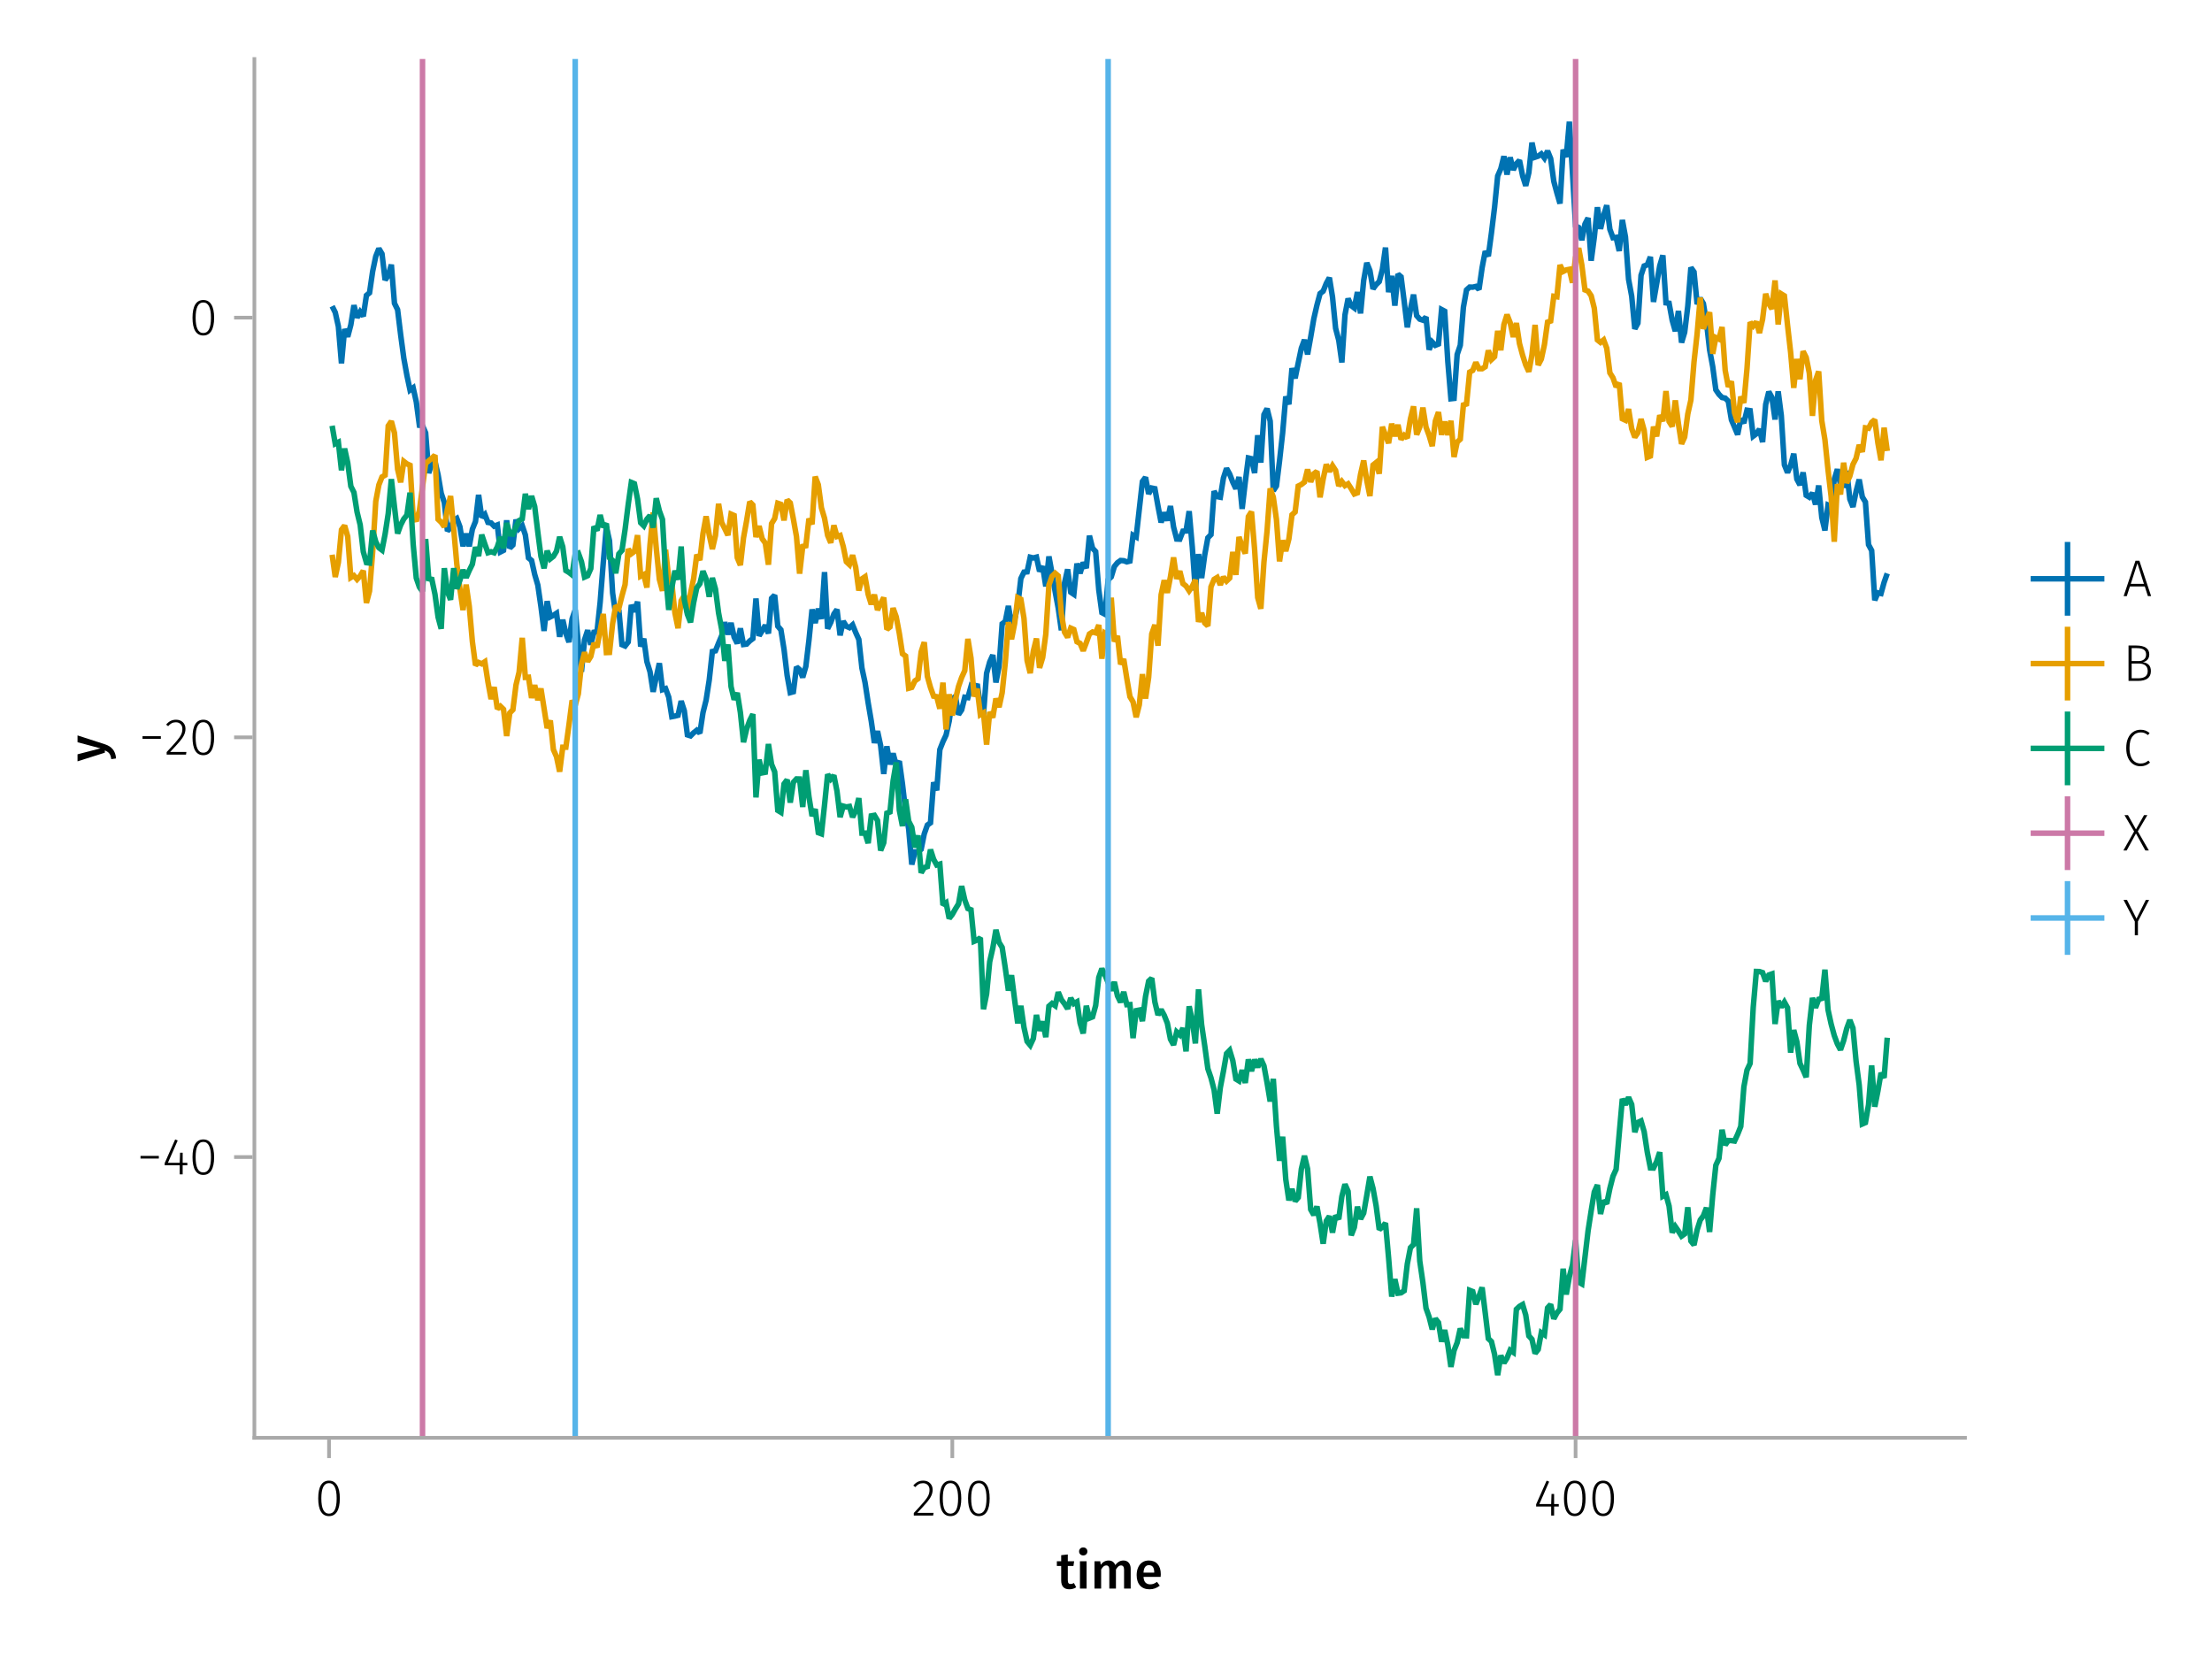 <?xml version="1.0" encoding="UTF-8"?>
<svg xmlns="http://www.w3.org/2000/svg" xmlns:xlink="http://www.w3.org/1999/xlink" width="600" height="450" viewBox="0 0 600 450">
<defs>
<g>
<g id="glyph-0-0-1640615e">
<path d="M 5.312 -0.344 C 5.051 -0.156 4.758 -0.02 4.438 0.062 C 4.125 0.156 3.797 0.203 3.453 0.203 C 2.723 0.203 2.172 0 1.797 -0.406 C 1.422 -0.812 1.234 -1.414 1.234 -2.219 L 1.234 -6.125 L 0.062 -6.125 L 0.062 -7.406 L 1.234 -7.406 L 1.234 -9.047 L 3.031 -9.25 L 3.031 -7.406 L 4.75 -7.406 L 4.562 -6.125 L 3.031 -6.125 L 3.031 -2.25 C 3.031 -1.883 3.094 -1.625 3.219 -1.469 C 3.344 -1.312 3.539 -1.234 3.812 -1.234 C 4.082 -1.234 4.375 -1.32 4.688 -1.5 Z M 5.312 -0.344 "/>
</g>
<g id="glyph-0-1-1640615e">
<path d="M 2.875 -7.406 L 2.875 0 L 1.078 0 L 1.078 -7.406 Z M 1.969 -11.156 C 2.301 -11.156 2.57 -11.051 2.781 -10.844 C 2.988 -10.633 3.094 -10.375 3.094 -10.062 C 3.094 -9.758 2.988 -9.504 2.781 -9.297 C 2.57 -9.086 2.301 -8.984 1.969 -8.984 C 1.633 -8.984 1.363 -9.086 1.156 -9.297 C 0.945 -9.504 0.844 -9.758 0.844 -10.062 C 0.844 -10.375 0.945 -10.633 1.156 -10.844 C 1.363 -11.051 1.633 -11.156 1.969 -11.156 Z M 1.969 -11.156 "/>
</g>
<g id="glyph-0-2-1640615e">
<path d="M 8.938 -7.609 C 9.531 -7.609 10.004 -7.406 10.359 -7 C 10.711 -6.594 10.891 -6.047 10.891 -5.359 L 10.891 0 L 9.094 0 L 9.094 -5.078 C 9.094 -5.867 8.82 -6.266 8.281 -6.266 C 8 -6.266 7.75 -6.172 7.531 -5.984 C 7.32 -5.805 7.109 -5.531 6.891 -5.156 L 6.891 0 L 5.094 0 L 5.094 -5.078 C 5.094 -5.867 4.82 -6.266 4.281 -6.266 C 3.988 -6.266 3.734 -6.172 3.516 -5.984 C 3.305 -5.805 3.094 -5.531 2.875 -5.156 L 2.875 0 L 1.078 0 L 1.078 -7.406 L 2.625 -7.406 L 2.766 -6.438 C 3.328 -7.219 4.039 -7.609 4.906 -7.609 C 5.344 -7.609 5.719 -7.5 6.031 -7.281 C 6.344 -7.062 6.566 -6.758 6.703 -6.375 C 7.004 -6.77 7.332 -7.07 7.688 -7.281 C 8.051 -7.5 8.469 -7.609 8.938 -7.609 Z M 8.938 -7.609 "/>
</g>
<g id="glyph-0-3-1640615e">
<path d="M 7.156 -3.875 C 7.156 -3.781 7.141 -3.539 7.109 -3.156 L 2.469 -3.156 C 2.52 -2.438 2.703 -1.922 3.016 -1.609 C 3.336 -1.297 3.758 -1.141 4.281 -1.141 C 4.613 -1.141 4.922 -1.191 5.203 -1.297 C 5.492 -1.41 5.801 -1.582 6.125 -1.812 L 6.875 -0.781 C 6.051 -0.125 5.133 0.203 4.125 0.203 C 3 0.203 2.129 -0.141 1.516 -0.828 C 0.91 -1.516 0.609 -2.457 0.609 -3.656 C 0.609 -4.406 0.738 -5.082 1 -5.688 C 1.258 -6.289 1.633 -6.758 2.125 -7.094 C 2.625 -7.438 3.211 -7.609 3.891 -7.609 C 4.93 -7.609 5.734 -7.281 6.297 -6.625 C 6.867 -5.969 7.156 -5.051 7.156 -3.875 Z M 5.375 -4.391 C 5.375 -5.691 4.895 -6.344 3.938 -6.344 C 3.5 -6.344 3.156 -6.18 2.906 -5.859 C 2.656 -5.535 2.508 -5.02 2.469 -4.312 L 5.375 -4.312 Z M 5.375 -4.391 "/>
</g>
<g id="glyph-1-0-1640615e">
<path d="M 3.844 -9.469 C 4.812 -9.469 5.539 -9.055 6.031 -8.234 C 6.531 -7.422 6.781 -6.223 6.781 -4.641 C 6.781 -3.078 6.531 -1.883 6.031 -1.062 C 5.531 -0.25 4.801 0.156 3.844 0.156 C 2.883 0.156 2.156 -0.25 1.656 -1.062 C 1.164 -1.883 0.922 -3.082 0.922 -4.656 C 0.922 -6.238 1.164 -7.438 1.656 -8.25 C 2.156 -9.062 2.883 -9.469 3.844 -9.469 Z M 3.844 -8.797 C 2.457 -8.797 1.766 -7.414 1.766 -4.656 C 1.766 -1.895 2.457 -0.516 3.844 -0.516 C 4.531 -0.516 5.047 -0.848 5.391 -1.516 C 5.742 -2.191 5.922 -3.234 5.922 -4.641 C 5.922 -6.055 5.742 -7.102 5.391 -7.781 C 5.047 -8.457 4.531 -8.797 3.844 -8.797 Z M 3.844 -8.797 "/>
</g>
<g id="glyph-1-1-1640615e">
<path d="M 3.156 -9.469 C 3.938 -9.469 4.555 -9.238 5.016 -8.781 C 5.484 -8.32 5.719 -7.734 5.719 -7.016 C 5.719 -6.41 5.586 -5.844 5.328 -5.312 C 5.078 -4.781 4.68 -4.195 4.141 -3.562 C 3.609 -2.926 2.742 -1.977 1.547 -0.719 L 5.969 -0.719 L 5.859 0 L 0.609 0 L 0.609 -0.688 C 1.879 -2.051 2.789 -3.062 3.344 -3.719 C 3.906 -4.375 4.301 -4.941 4.531 -5.422 C 4.758 -5.898 4.875 -6.414 4.875 -6.969 C 4.875 -7.52 4.711 -7.957 4.391 -8.281 C 4.066 -8.613 3.641 -8.781 3.109 -8.781 C 2.68 -8.781 2.301 -8.691 1.969 -8.516 C 1.633 -8.336 1.316 -8.07 1.016 -7.719 L 0.469 -8.141 C 0.832 -8.586 1.234 -8.922 1.672 -9.141 C 2.109 -9.359 2.602 -9.469 3.156 -9.469 Z M 3.156 -9.469 "/>
</g>
<g id="glyph-2-0-1640615e">
<path d="M 3.844 -9.469 C 4.812 -9.469 5.539 -9.055 6.031 -8.234 C 6.531 -7.422 6.781 -6.223 6.781 -4.641 C 6.781 -3.078 6.531 -1.883 6.031 -1.062 C 5.531 -0.25 4.801 0.156 3.844 0.156 C 2.883 0.156 2.156 -0.25 1.656 -1.062 C 1.164 -1.883 0.922 -3.082 0.922 -4.656 C 0.922 -6.238 1.164 -7.438 1.656 -8.25 C 2.156 -9.062 2.883 -9.469 3.844 -9.469 Z M 3.844 -8.797 C 2.457 -8.797 1.766 -7.414 1.766 -4.656 C 1.766 -1.895 2.457 -0.516 3.844 -0.516 C 4.531 -0.516 5.047 -0.848 5.391 -1.516 C 5.742 -2.191 5.922 -3.234 5.922 -4.641 C 5.922 -6.055 5.742 -7.102 5.391 -7.781 C 5.047 -8.457 4.531 -8.797 3.844 -8.797 Z M 3.844 -8.797 "/>
</g>
<g id="glyph-3-0-1640615e">
<path d="M 6.766 -3.125 L 6.766 -2.453 L 5.5 -2.453 L 5.5 0 L 4.703 0 L 4.703 -2.453 L 0.625 -2.453 L 0.625 -3.047 L 3.469 -9.469 L 4.156 -9.188 L 1.5 -3.125 L 4.703 -3.125 L 4.797 -5.859 L 5.5 -5.859 L 5.5 -3.125 Z M 6.766 -3.125 "/>
</g>
<g id="glyph-3-1-1640615e">
<path d="M 3.844 -9.469 C 4.812 -9.469 5.539 -9.055 6.031 -8.234 C 6.531 -7.422 6.781 -6.223 6.781 -4.641 C 6.781 -3.078 6.531 -1.883 6.031 -1.062 C 5.531 -0.25 4.801 0.156 3.844 0.156 C 2.883 0.156 2.156 -0.25 1.656 -1.062 C 1.164 -1.883 0.922 -3.082 0.922 -4.656 C 0.922 -6.238 1.164 -7.438 1.656 -8.25 C 2.156 -9.062 2.883 -9.469 3.844 -9.469 Z M 3.844 -8.797 C 2.457 -8.797 1.766 -7.414 1.766 -4.656 C 1.766 -1.895 2.457 -0.516 3.844 -0.516 C 4.531 -0.516 5.047 -0.848 5.391 -1.516 C 5.742 -2.191 5.922 -3.234 5.922 -4.641 C 5.922 -6.055 5.742 -7.102 5.391 -7.781 C 5.047 -8.457 4.531 -8.797 3.844 -8.797 Z M 3.844 -8.797 "/>
</g>
<g id="glyph-4-0-1640615e">
<path d="M 0.031 -4.656 C 0.945 -4.363 1.656 -3.91 2.156 -3.297 C 2.664 -2.691 2.961 -1.863 3.047 -0.812 L 1.75 -0.625 C 1.676 -1.113 1.57 -1.504 1.438 -1.797 C 1.301 -2.086 1.117 -2.32 0.891 -2.5 C 0.672 -2.676 0.375 -2.844 0 -3 L 0 -2.375 L -7.406 -0.031 L -7.406 -1.938 L -1.188 -3.547 L -7.406 -5.219 L -7.406 -7.062 Z M 0.031 -4.656 "/>
</g>
<g id="glyph-5-0-1640615e">
<path d="M 0.969 -4.281 L 0.969 -5 L 5.938 -5 L 5.938 -4.281 Z M 0.969 -4.281 "/>
</g>
<g id="glyph-6-0-1640615e">
<path d="M 6.766 -3.125 L 6.766 -2.453 L 5.5 -2.453 L 5.5 0 L 4.703 0 L 4.703 -2.453 L 0.625 -2.453 L 0.625 -3.047 L 3.469 -9.469 L 4.156 -9.188 L 1.5 -3.125 L 4.703 -3.125 L 4.797 -5.859 L 5.5 -5.859 L 5.5 -3.125 Z M 6.766 -3.125 "/>
</g>
<g id="glyph-7-0-1640615e">
<path d="M 3.156 -9.469 C 3.938 -9.469 4.555 -9.238 5.016 -8.781 C 5.484 -8.32 5.719 -7.734 5.719 -7.016 C 5.719 -6.41 5.586 -5.844 5.328 -5.312 C 5.078 -4.781 4.68 -4.195 4.141 -3.562 C 3.609 -2.926 2.742 -1.977 1.547 -0.719 L 5.969 -0.719 L 5.859 0 L 0.609 0 L 0.609 -0.688 C 1.879 -2.051 2.789 -3.062 3.344 -3.719 C 3.906 -4.375 4.301 -4.941 4.531 -5.422 C 4.758 -5.898 4.875 -6.414 4.875 -6.969 C 4.875 -7.52 4.711 -7.957 4.391 -8.281 C 4.066 -8.613 3.641 -8.781 3.109 -8.781 C 2.68 -8.781 2.301 -8.691 1.969 -8.516 C 1.633 -8.336 1.316 -8.07 1.016 -7.719 L 0.469 -8.141 C 0.832 -8.586 1.234 -8.922 1.672 -9.141 C 2.109 -9.359 2.602 -9.469 3.156 -9.469 Z M 3.156 -9.469 "/>
</g>
<g id="glyph-8-0-1640615e">
<path d="M 6.797 0 L 5.953 -2.625 L 1.922 -2.625 L 1.078 0 L 0.219 0 L 3.438 -9.594 L 4.484 -9.594 L 7.672 0 Z M 2.156 -3.328 L 5.719 -3.328 L 3.953 -8.906 Z M 2.156 -3.328 "/>
</g>
<g id="glyph-9-0-1640615e">
<path d="M 5.406 -5.078 C 6.062 -5.004 6.594 -4.773 7 -4.391 C 7.406 -4.004 7.609 -3.426 7.609 -2.656 C 7.609 -1.758 7.305 -1.094 6.703 -0.656 C 6.098 -0.219 5.254 0 4.172 0 L 1.547 0 L 1.547 -9.594 L 3.703 -9.594 C 4.805 -9.594 5.66 -9.391 6.266 -8.984 C 6.867 -8.586 7.172 -7.992 7.172 -7.203 C 7.172 -6.609 7.008 -6.129 6.688 -5.766 C 6.363 -5.398 5.938 -5.172 5.406 -5.078 Z M 2.391 -8.891 L 2.391 -5.375 L 4.328 -5.375 C 4.922 -5.375 5.398 -5.531 5.766 -5.844 C 6.129 -6.156 6.312 -6.586 6.312 -7.141 C 6.312 -7.766 6.098 -8.211 5.672 -8.484 C 5.254 -8.754 4.625 -8.891 3.781 -8.891 Z M 4.172 -0.703 C 5.891 -0.703 6.75 -1.352 6.75 -2.656 C 6.75 -3.352 6.535 -3.867 6.109 -4.203 C 5.68 -4.535 5.117 -4.703 4.422 -4.703 L 2.391 -4.703 L 2.391 -0.703 Z M 4.172 -0.703 "/>
</g>
<g id="glyph-10-0-1640615e">
<path d="M 4.797 -9.75 C 5.328 -9.75 5.773 -9.676 6.141 -9.531 C 6.516 -9.383 6.891 -9.16 7.266 -8.859 L 6.812 -8.297 C 6.488 -8.555 6.176 -8.742 5.875 -8.859 C 5.582 -8.973 5.242 -9.031 4.859 -9.031 C 3.953 -9.031 3.219 -8.68 2.656 -7.984 C 2.094 -7.297 1.812 -6.234 1.812 -4.797 C 1.812 -3.867 1.941 -3.086 2.203 -2.453 C 2.461 -1.816 2.816 -1.348 3.266 -1.047 C 3.723 -0.742 4.238 -0.594 4.812 -0.594 C 5.27 -0.594 5.656 -0.66 5.969 -0.797 C 6.289 -0.93 6.613 -1.129 6.938 -1.391 L 7.375 -0.844 C 6.676 -0.176 5.812 0.156 4.781 0.156 C 4.039 0.156 3.379 -0.035 2.797 -0.422 C 2.211 -0.805 1.754 -1.367 1.422 -2.109 C 1.086 -2.848 0.922 -3.742 0.922 -4.797 C 0.922 -5.859 1.094 -6.758 1.438 -7.5 C 1.781 -8.238 2.242 -8.797 2.828 -9.172 C 3.41 -9.555 4.066 -9.75 4.797 -9.75 Z M 4.797 -9.75 "/>
</g>
<g id="glyph-11-0-1640615e">
<path d="M 4.062 -5.188 L 7.062 0 L 6.109 0 L 3.562 -4.609 L 1.047 0 L 0.141 0 L 3.062 -5.156 L 0.438 -9.594 L 1.391 -9.594 L 3.562 -5.719 L 5.75 -9.594 L 6.656 -9.594 Z M 4.062 -5.188 "/>
</g>
<g id="glyph-11-1-1640615e">
<path d="M 7.125 -9.594 L 4.094 -3.75 L 4.094 0 L 3.25 0 L 3.25 -3.734 L 0.188 -9.594 L 1.125 -9.594 L 3.703 -4.5 L 6.234 -9.594 Z M 7.125 -9.594 "/>
</g>
</g>
<clipPath id="clip-0-1640615e">
<path clip-rule="nonzero" d="M 113 16 L 116 16 L 116 390 L 113 390 Z M 113 16 "/>
</clipPath>
<clipPath id="clip-1-1640615e">
<path clip-rule="nonzero" d="M 426 16 L 429 16 L 429 390 L 426 390 Z M 426 16 "/>
</clipPath>
<clipPath id="clip-2-1640615e">
<path clip-rule="nonzero" d="M 155 16 L 157 16 L 157 390 L 155 390 Z M 155 16 "/>
</clipPath>
<clipPath id="clip-3-1640615e">
<path clip-rule="nonzero" d="M 299 16 L 302 16 L 302 390 L 299 390 Z M 299 16 "/>
</clipPath>
</defs>
<rect x="-60" y="-45" width="720" height="540" fill="rgb(100%, 100%, 100%)" fill-opacity="1"/>
<path fill-rule="nonzero" fill="rgb(100%, 100%, 100%)" fill-opacity="1" d="M 69 390 L 533 390 L 533 16 L 69 16 Z M 69 390 "/>
<g fill="rgb(0%, 0%, 0%)" fill-opacity="1">
<use xlink:href="#glyph-0-0-1640615e" x="286.608" y="430.89"/>
</g>
<g fill="rgb(0%, 0%, 0%)" fill-opacity="1">
<use xlink:href="#glyph-0-1-1640615e" x="291.858" y="430.89"/>
</g>
<g fill="rgb(0%, 0%, 0%)" fill-opacity="1">
<use xlink:href="#glyph-0-2-1640615e" x="295.806" y="430.89"/>
</g>
<g fill="rgb(0%, 0%, 0%)" fill-opacity="1">
<use xlink:href="#glyph-0-3-1640615e" x="307.706" y="430.89"/>
</g>
<g fill="rgb(0%, 0%, 0%)" fill-opacity="1">
<use xlink:href="#glyph-1-0-1640615e" x="85.396" y="411.09"/>
</g>
<g fill="rgb(0%, 0%, 0%)" fill-opacity="1">
<use xlink:href="#glyph-1-1-1640615e" x="247.258" y="411.09"/>
</g>
<g fill="rgb(0%, 0%, 0%)" fill-opacity="1">
<use xlink:href="#glyph-2-0-1640615e" x="253.964" y="411.09"/>
</g>
<g fill="rgb(0%, 0%, 0%)" fill-opacity="1">
<use xlink:href="#glyph-1-0-1640615e" x="261.664" y="411.09"/>
</g>
<g fill="rgb(0%, 0%, 0%)" fill-opacity="1">
<use xlink:href="#glyph-3-0-1640615e" x="416.05" y="411.09"/>
</g>
<g fill="rgb(0%, 0%, 0%)" fill-opacity="1">
<use xlink:href="#glyph-3-1-1640615e" x="423.302" y="411.09"/>
</g>
<g fill="rgb(0%, 0%, 0%)" fill-opacity="1">
<use xlink:href="#glyph-1-0-1640615e" x="431.002" y="411.09"/>
</g>
<g fill="rgb(0%, 0%, 0%)" fill-opacity="1">
<use xlink:href="#glyph-4-0-1640615e" x="28.436" y="206.542"/>
</g>
<g fill="rgb(0%, 0%, 0%)" fill-opacity="1">
<use xlink:href="#glyph-5-0-1640615e" x="37.146" y="318.537"/>
</g>
<g fill="rgb(0%, 0%, 0%)" fill-opacity="1">
<use xlink:href="#glyph-6-0-1640615e" x="44.048" y="318.537"/>
</g>
<g fill="rgb(0%, 0%, 0%)" fill-opacity="1">
<use xlink:href="#glyph-1-0-1640615e" x="51.3" y="318.537"/>
</g>
<g fill="rgb(0%, 0%, 0%)" fill-opacity="1">
<use xlink:href="#glyph-5-0-1640615e" x="37.692" y="204.691"/>
</g>
<g fill="rgb(0%, 0%, 0%)" fill-opacity="1">
<use xlink:href="#glyph-7-0-1640615e" x="44.594" y="204.691"/>
</g>
<g fill="rgb(0%, 0%, 0%)" fill-opacity="1">
<use xlink:href="#glyph-1-0-1640615e" x="51.3" y="204.691"/>
</g>
<g fill="rgb(0%, 0%, 0%)" fill-opacity="1">
<use xlink:href="#glyph-1-0-1640615e" x="51.3" y="90.845"/>
</g>
<path fill="none" stroke-width="1.5" stroke-linecap="butt" stroke-linejoin="miter" stroke="rgb(0%, 44.706%, 69.804%)" stroke-opacity="1" stroke-miterlimit="2" d="M 90.09 83.051 L 90.938 84.754 L 91.781 88.535 L 92.625 98.559 L 93.473 89.27 L 94.316 91.328 L 95.164 88.109 L 96.008 82.797 L 96.855 86.148 L 97.699 84.609 L 98.543 85.77 L 99.391 80.129 L 100.234 79.426 L 101.082 73.605 L 101.926 69.539 L 102.77 67.418 L 103.617 68.855 L 104.461 75.957 L 105.309 74.715 L 106.152 71.789 L 106.996 82.266 L 107.844 83.988 L 108.688 90.867 L 109.535 97.18 L 110.379 101.844 L 111.223 105.805 L 112.07 105.199 L 112.914 108.988 L 113.762 115.367 L 114.605 115.469 L 115.449 117.41 L 116.297 128.32 L 117.141 125.578 L 117.988 125.168 L 118.832 128.82 L 119.676 133.793 L 120.523 136.309 L 121.367 144.035 L 122.215 143.109 L 123.059 141.137 L 123.902 140.625 L 124.75 142.883 L 125.594 148.172 L 126.441 144.762 L 127.285 148.18 L 128.129 143.555 L 128.977 141.449 L 129.82 134.234 L 130.668 140.32 L 131.512 139.527 L 132.355 141.699 L 133.203 141.848 L 134.047 142.723 L 134.895 142.395 L 135.738 149.715 L 136.582 149.285 L 137.43 141.137 L 138.273 148.672 L 139.121 147.824 L 139.965 140.953 L 140.809 143.379 L 141.656 142.582 L 142.5 145.086 L 143.348 151.328 L 144.191 152.027 L 145.039 155.824 L 145.883 158.715 L 146.727 164.484 L 147.574 171.141 L 148.418 163.066 L 149.266 167.332 L 150.109 166.902 L 150.953 166.355 L 151.801 172.727 L 152.645 168.109 L 153.492 171.84 L 154.336 174.172 L 155.18 167.867 L 156.027 165.41 L 156.871 174.723 L 157.719 182.219 L 158.562 173.504 L 159.406 170.957 L 160.254 174.879 L 161.098 171.488 L 161.945 171.344 L 162.789 163.375 L 163.633 152.656 L 164.48 142.895 L 165.324 146.695 L 166.172 160.855 L 167.016 166.812 L 167.859 165.41 L 168.707 174.867 L 169.551 175.227 L 170.398 174.141 L 171.242 164.102 L 172.086 165.922 L 172.934 163.207 L 173.777 175.359 L 174.625 173.246 L 175.469 179.461 L 176.312 182.199 L 177.16 187.648 L 178.004 183.664 L 178.852 179.902 L 179.695 187.07 L 180.539 186.789 L 181.387 189.078 L 182.23 194.395 L 183.078 194.234 L 183.922 194.012 L 184.766 190.16 L 185.613 192.777 L 186.457 199.336 L 187.305 199.609 L 188.148 198.762 L 188.996 198.086 L 189.84 198.863 L 190.684 193.301 L 191.531 189.906 L 192.375 184.477 L 193.223 176.719 L 194.066 176.539 L 194.91 174.445 L 195.758 172.422 L 196.602 168.793 L 197.449 172.102 L 198.293 168.965 L 199.137 172.82 L 199.984 174.527 L 200.828 170.445 L 201.676 174.82 L 202.52 174.715 L 203.363 173.855 L 204.211 173.219 L 205.055 162.34 L 205.902 172.453 L 206.746 171.07 L 207.59 169.621 L 208.438 171.812 L 209.281 162.312 L 210.129 161.445 L 210.973 169.844 L 211.816 170.836 L 212.664 176.121 L 213.508 183.203 L 214.355 187.875 L 215.199 187.641 L 216.043 180.918 L 216.891 181.633 L 217.734 183.734 L 218.582 180.77 L 219.426 173.66 L 220.27 165.305 L 221.117 168.996 L 221.961 165.117 L 222.809 167.867 L 223.652 155.184 L 224.496 170.523 L 225.344 168.82 L 226.188 166.562 L 227.035 165.336 L 227.879 172.328 L 228.723 168.516 L 229.57 169.879 L 230.414 170.25 L 231.262 169.492 L 232.105 171.57 L 232.953 173.445 L 233.797 181.191 L 234.641 185.137 L 235.488 190.641 L 236.332 195.605 L 237.18 201.52 L 238.023 198.32 L 238.867 202.234 L 239.715 209.926 L 240.559 202.434 L 241.406 207.332 L 242.25 204.363 L 243.094 207.578 L 243.941 206.48 L 244.785 212.629 L 245.633 219.965 L 246.477 224.871 L 247.32 234.5 L 248.168 231.07 L 249.012 231.039 L 249.859 230.363 L 250.703 226.176 L 251.547 223.797 L 252.395 223.191 L 253.238 212.199 L 254.086 214.375 L 254.93 203.328 L 255.773 201.184 L 256.621 199.375 L 257.465 195.605 L 258.312 189.695 L 259.156 188.848 L 260 193.812 L 260.848 192.562 L 261.691 189.125 L 262.539 189.23 L 263.383 186.199 L 264.227 186.945 L 265.074 185.543 L 265.918 191.422 L 266.766 193.766 L 267.609 182.633 L 268.453 179.559 L 269.301 177.676 L 270.145 185.117 L 270.992 180.746 L 271.836 169.211 L 272.68 168.582 L 273.527 164.363 L 274.371 169.32 L 275.219 167.988 L 276.062 164.246 L 276.906 156.922 L 277.754 155.188 L 278.598 155.109 L 279.445 151.145 L 280.289 151.344 L 281.137 151.125 L 281.98 154.965 L 282.824 153.621 L 283.672 159.051 L 284.516 150.938 L 285.363 155.559 L 286.207 160.449 L 287.051 164.984 L 287.898 170.961 L 288.742 158.168 L 289.59 154.43 L 290.434 160.633 L 291.277 161.203 L 292.125 152.875 L 292.969 155.512 L 293.816 152.586 L 294.66 154.098 L 295.504 145.309 L 296.352 148.703 L 297.195 149.613 L 298.043 160.016 L 298.887 166.172 L 299.73 166.617 L 300.578 157.277 L 301.422 156.469 L 302.27 153.656 L 303.113 152.633 L 303.957 152.035 L 304.805 152.094 L 305.648 152.402 L 306.496 152.184 L 307.34 145.18 L 308.184 145.652 L 309.031 138.105 L 309.875 130.609 L 310.723 129.484 L 311.566 133.953 L 312.41 132.383 L 313.258 132.555 L 314.102 137.285 L 314.949 141.707 L 315.793 139.035 L 316.637 141.188 L 317.484 137.27 L 318.328 142.949 L 319.176 146.211 L 320.02 146.25 L 320.863 144.082 L 321.711 144.027 L 322.555 138.656 L 323.402 148.336 L 324.246 160.148 L 325.094 150.297 L 325.938 156.801 L 326.781 150.52 L 327.629 145.879 L 328.473 145.02 L 329.32 133.23 L 330.164 134.707 L 331.008 134.867 L 331.855 129.648 L 332.699 127.055 L 333.547 128.59 L 334.391 130.785 L 335.234 132.566 L 336.082 129.387 L 336.926 138.031 L 337.773 130.789 L 338.617 124.23 L 339.461 124.418 L 340.309 128.305 L 341.152 118.062 L 342 125.484 L 342.844 112.477 L 343.688 110.836 L 344.535 114.238 L 345.379 133.117 L 346.227 131.824 L 347.07 125.02 L 347.914 117.414 L 348.762 107.559 L 349.605 109.66 L 350.453 99.883 L 351.297 102.609 L 352.141 98.469 L 352.988 94.438 L 353.832 92.176 L 354.68 96.125 L 355.523 91.422 L 356.367 86.465 L 357.215 82.785 L 358.059 79.629 L 358.906 78.98 L 359.75 76.879 L 360.594 75.328 L 361.441 80.574 L 362.285 89.062 L 363.133 92.297 L 363.977 98.312 L 364.82 85.418 L 365.668 80.992 L 366.512 82.898 L 367.359 83.539 L 368.203 79.223 L 369.047 85.004 L 369.895 76.074 L 370.738 71.293 L 371.586 73.391 L 372.43 78.355 L 373.277 77.191 L 374.121 76.375 L 374.965 73.086 L 375.812 67.156 L 376.656 79.25 L 377.504 74.84 L 378.348 82.902 L 379.191 74.363 L 380.039 75.098 L 380.883 81.766 L 381.73 88.789 L 382.574 83.91 L 383.418 79.918 L 384.266 85.609 L 385.109 86.566 L 385.957 86.844 L 386.801 86.012 L 387.645 94.844 L 388.492 92.777 L 389.336 93.664 L 390.184 93.312 L 391.027 83.961 L 391.871 84.414 L 392.719 98.09 L 393.562 108.16 L 394.41 108.062 L 395.254 96.148 L 396.098 93.656 L 396.945 83.324 L 397.789 78.648 L 398.637 77.867 L 399.48 77.891 L 400.324 77.695 L 401.172 78.504 L 402.016 72.629 L 402.863 68.168 L 403.707 69.469 L 404.551 63.188 L 405.398 56.246 L 406.242 47.742 L 407.09 45.781 L 407.934 42.387 L 408.777 47.348 L 409.625 42.695 L 410.469 46.07 L 411.316 44.406 L 412.16 43.5 L 413.004 47.699 L 413.852 50.379 L 414.695 46.828 L 415.543 38.695 L 416.387 42.637 L 417.234 42.352 L 418.078 41.746 L 418.922 42.867 L 419.77 40.938 L 420.613 43.012 L 421.461 49.16 L 422.305 52.32 L 423.148 55.211 L 423.996 40.602 L 424.84 42.594 L 425.688 33 L 426.531 46.855 L 427.375 61.254 L 428.223 61.711 L 429.066 65.148 L 429.914 60.785 L 430.758 59.133 L 431.602 70.719 L 432.449 64.344 L 433.293 56.211 L 434.141 62.078 L 434.984 58.426 L 435.828 55.695 L 436.676 62.203 L 437.52 64.484 L 438.367 64.383 L 439.211 68.078 L 440.055 59.66 L 440.902 64.273 L 441.746 75.762 L 442.594 80.34 L 443.438 89.203 L 444.281 87.645 L 445.129 74.676 L 445.973 72.141 L 446.82 71.852 L 447.664 69.68 L 448.508 81.891 L 449.355 77.012 L 450.199 72.105 L 451.047 69.258 L 451.891 82.145 L 452.734 82.25 L 453.582 86.887 L 454.426 89.84 L 455.273 84.352 L 456.117 92.93 L 456.961 90.137 L 457.809 83.043 L 458.652 72.57 L 459.5 73.762 L 460.344 82.5 L 461.191 80.902 L 462.035 82.328 L 462.879 87.41 L 463.727 94.902 L 464.57 99.438 L 465.418 105.734 L 466.262 106.965 L 467.105 107.824 L 467.953 107.992 L 468.797 108.828 L 469.645 113.887 L 470.488 115.863 L 471.332 117.879 L 472.18 113.602 L 473.023 114.738 L 473.871 111.27 L 474.715 111.387 L 475.559 118.305 L 476.406 117.668 L 477.25 116.414 L 478.098 119.914 L 478.941 109.688 L 479.785 106.262 L 480.633 107.816 L 481.477 113.781 L 482.324 106.156 L 483.168 112.691 L 484.012 126.094 L 484.859 128.188 L 485.703 126.215 L 486.551 123.074 L 487.395 129.961 L 488.238 131.551 L 489.086 128.145 L 489.93 134.355 L 490.777 134.859 L 491.621 133.727 L 492.465 136.852 L 493.312 131.688 L 494.156 140.383 L 495.004 143.871 L 495.848 136.98 L 496.691 137.34 L 497.539 130.047 L 498.383 127.277 L 499.23 131.531 L 500.074 131.621 L 500.918 127.73 L 501.766 135.387 L 502.609 137.496 L 503.457 133.316 L 504.301 130.07 L 505.148 134.793 L 505.992 136.176 L 506.836 147.742 L 507.684 149.328 L 508.527 162.816 L 509.375 160.805 L 510.219 160.988 L 511.062 157.953 L 511.91 155.547 "/>
<path fill="none" stroke-width="1.5" stroke-linecap="butt" stroke-linejoin="miter" stroke="rgb(90.196%, 62.353%, 0%)" stroke-opacity="1" stroke-miterlimit="2" d="M 90.09 150.465 L 90.938 156.504 L 91.781 152.547 L 92.625 143.699 L 93.473 142.566 L 94.316 145.504 L 95.164 156.648 L 96.008 156.141 L 96.855 157.152 L 97.699 156.242 L 98.543 154.797 L 99.391 163.543 L 100.234 160.316 L 101.082 149.754 L 101.926 135.977 L 102.77 131.52 L 103.617 129.367 L 104.461 128.887 L 105.309 115.516 L 106.152 114.27 L 106.996 117.438 L 107.844 127.25 L 108.688 130.824 L 109.535 125.168 L 110.379 125.824 L 111.223 126.203 L 112.07 140.203 L 112.914 141.34 L 113.762 138.488 L 115.449 125.684 L 116.297 124.988 L 117.141 124.293 L 117.988 123.48 L 118.832 140.859 L 119.676 141.672 L 120.523 142.895 L 121.367 138.109 L 122.215 134.547 L 123.059 143.371 L 123.902 152.953 L 124.75 159.734 L 125.594 165.48 L 126.441 158.578 L 127.285 164.453 L 128.129 174.008 L 128.977 180.434 L 129.82 179.695 L 130.668 180.062 L 131.512 179.504 L 132.355 184.98 L 133.203 189.621 L 134.047 186.375 L 134.895 192.266 L 135.738 191.578 L 136.582 192.402 L 137.43 199.641 L 138.273 193.383 L 139.121 192.512 L 139.965 185.793 L 140.809 182.312 L 141.656 173.016 L 142.5 183.734 L 143.348 183.691 L 144.191 189.316 L 145.039 185.836 L 145.883 189.906 L 146.727 186.762 L 147.574 192.141 L 148.418 197.492 L 149.266 195.434 L 150.109 203.324 L 150.953 205.25 L 151.801 209.316 L 152.645 202.684 L 153.492 202.676 L 154.336 196.582 L 155.18 190.004 L 156.027 191.328 L 156.871 188.203 L 157.719 180.203 L 158.562 176.949 L 159.406 179.426 L 160.254 178.055 L 161.098 174.461 L 161.945 175.551 L 162.789 171.043 L 163.633 166.523 L 164.48 177.008 L 165.324 176.973 L 166.172 169.133 L 167.016 164.301 L 167.859 165.008 L 168.707 161.617 L 169.551 158.566 L 170.398 148.934 L 171.242 150.203 L 172.086 149.586 L 172.934 145.168 L 173.777 156.289 L 174.625 155.852 L 175.469 159.367 L 176.312 147.766 L 177.16 138.996 L 178.004 148.645 L 178.852 157.137 L 179.695 160.266 L 180.539 149.105 L 181.387 156.844 L 182.23 158.262 L 183.078 166.289 L 183.922 170.395 L 184.766 162.938 L 185.613 161.52 L 186.457 166.129 L 187.305 160.906 L 188.148 156.973 L 188.996 150.457 L 189.84 151.926 L 190.684 144.703 L 191.531 140.051 L 192.375 145.078 L 193.223 148.93 L 194.066 145.266 L 194.91 136.648 L 195.758 141.754 L 196.602 143.41 L 197.449 145.168 L 198.293 139.457 L 199.137 139.832 L 199.984 151.281 L 200.828 153.289 L 201.676 145.883 L 202.52 141.242 L 203.363 136.105 L 204.211 136.984 L 205.055 145.68 L 205.902 142.695 L 206.746 146.148 L 207.59 147.309 L 208.438 153.172 L 209.281 142.043 L 210.129 140.652 L 210.973 136.508 L 211.816 136.805 L 212.664 141.148 L 213.508 135.605 L 214.355 136.414 L 215.199 140.785 L 216.043 145.527 L 216.891 155.598 L 217.734 148.219 L 218.582 148.047 L 219.426 140.695 L 220.27 142.188 L 221.117 129.289 L 221.961 131.48 L 222.809 137.738 L 223.652 140.574 L 224.496 145.223 L 225.344 147.23 L 226.188 142.5 L 227.035 145.516 L 227.879 145.238 L 228.723 148.219 L 229.57 152.371 L 230.414 153.164 L 231.262 150.598 L 232.105 153.887 L 232.953 160.172 L 233.797 157.016 L 234.641 156.453 L 235.488 161.207 L 236.332 163.934 L 237.18 161.305 L 238.023 165.461 L 238.867 163.723 L 239.715 162.098 L 240.559 170.711 L 241.406 170.055 L 242.25 164.949 L 243.094 167.309 L 243.941 171.816 L 244.785 177.316 L 245.633 177.938 L 246.477 186.684 L 247.32 186.449 L 248.168 184.676 L 249.012 184.098 L 249.859 176.816 L 250.703 174.207 L 251.547 183.465 L 252.395 186.488 L 253.238 188.832 L 254.086 188.973 L 254.93 192.223 L 255.773 185.164 L 256.621 197.852 L 257.465 188.316 L 258.312 194.062 L 259.156 189.762 L 260 186.195 L 260.848 183.762 L 261.691 181.91 L 262.539 173.301 L 263.383 178.547 L 264.227 188.918 L 265.074 186.82 L 265.918 193.855 L 266.766 193.363 L 267.609 201.98 L 268.453 193.141 L 269.301 194.637 L 270.145 189.477 L 270.992 191.805 L 271.836 187.887 L 272.68 179.73 L 273.527 168.762 L 274.371 173.398 L 275.219 169.109 L 276.062 162.105 L 276.906 162.543 L 277.754 167.734 L 278.598 179.176 L 279.445 182.586 L 280.289 176.609 L 281.137 173.203 L 281.98 181.141 L 282.824 178.348 L 283.672 172.027 L 284.516 158.707 L 285.363 156.32 L 286.207 155.488 L 287.051 156.215 L 287.898 166.496 L 288.742 171.449 L 289.59 172.863 L 290.434 170.383 L 291.277 170.75 L 292.125 174.078 L 292.969 174.508 L 293.816 176.516 L 294.66 174.301 L 295.504 171.965 L 296.352 171.422 L 297.195 171.66 L 298.043 169.531 L 298.887 178.668 L 299.73 171.711 L 300.578 172.199 L 301.422 162.125 L 302.27 174.008 L 303.113 172.5 L 303.957 180.184 L 304.805 178.77 L 305.648 184.055 L 306.496 188.98 L 307.34 190.398 L 308.184 194.535 L 309.031 191.176 L 309.875 182.867 L 310.723 189.484 L 311.566 183.746 L 312.41 171.957 L 313.258 169.508 L 314.102 175.137 L 314.949 161.336 L 315.793 157.406 L 316.637 160.793 L 317.484 156.43 L 318.328 151.207 L 319.176 157 L 320.02 154.918 L 320.863 158.293 L 321.711 158.957 L 322.555 160.25 L 323.402 159.035 L 324.246 157.281 L 325.094 168.684 L 325.938 166.254 L 326.781 168.984 L 327.629 169.77 L 328.473 159.18 L 329.32 157.156 L 330.164 156.641 L 331.008 158.633 L 331.855 156.516 L 332.699 157.609 L 333.547 156.797 L 334.391 149.715 L 335.234 155.938 L 336.082 145.648 L 336.926 148.152 L 337.773 150.133 L 338.617 140.125 L 339.461 138.801 L 340.309 149.051 L 341.152 162.086 L 342 165.117 L 342.844 152.465 L 343.688 143.996 L 344.535 132.496 L 345.379 134.832 L 346.227 140.863 L 347.07 152.273 L 347.914 146.57 L 348.762 149.484 L 349.605 146.18 L 350.453 139.629 L 351.297 138.879 L 352.141 131.844 L 352.988 131.422 L 353.832 130.758 L 354.68 127.336 L 355.523 130.715 L 356.367 128.516 L 357.215 127.863 L 358.059 134.891 L 358.906 129.965 L 359.75 125.969 L 360.594 127.91 L 361.441 126.316 L 362.285 127.621 L 363.133 131.789 L 363.977 130.613 L 364.82 131.727 L 365.668 131.238 L 366.512 132.543 L 367.359 133.988 L 368.203 133.676 L 369.047 128.648 L 369.895 124.922 L 370.738 130.348 L 371.586 134.547 L 372.43 126.148 L 373.277 125.469 L 374.121 128.496 L 374.965 115.785 L 375.812 118.039 L 376.656 120.203 L 377.504 114.926 L 378.348 118.32 L 379.191 115.238 L 380.039 119.195 L 380.883 118.07 L 381.73 118.789 L 382.574 113.645 L 383.418 110.234 L 384.266 117.898 L 385.109 115.84 L 385.957 110.574 L 386.801 115.84 L 387.645 118.133 L 388.492 121 L 389.336 114.223 L 390.184 111.801 L 391.027 117.938 L 391.871 114.363 L 392.719 117.98 L 393.562 114.137 L 394.41 123.961 L 395.254 119.906 L 396.098 119.137 L 396.945 109.848 L 397.789 109.578 L 398.637 100.945 L 399.48 100.469 L 400.324 98.312 L 401.172 100.008 L 402.016 100.02 L 402.863 99.477 L 403.707 95.059 L 404.551 97.535 L 405.398 96.75 L 406.242 89.75 L 407.09 95.008 L 407.934 88.035 L 408.777 85.348 L 409.625 87.52 L 410.469 91.402 L 411.316 87.629 L 412.16 93.199 L 413.004 96.352 L 413.852 98.988 L 414.695 100.816 L 415.543 96.211 L 416.387 88.125 L 417.234 99.016 L 418.078 97.402 L 418.922 93.492 L 419.77 87.375 L 420.613 87.078 L 421.461 80.367 L 422.305 80.496 L 423.148 71.883 L 423.996 73.633 L 424.84 73.215 L 425.688 73.055 L 426.531 76.68 L 427.375 69.75 L 428.223 67.305 L 429.066 71.895 L 429.914 78.633 L 430.758 78.969 L 431.602 80.223 L 432.449 83.605 L 433.293 92.199 L 434.141 92.879 L 434.984 92.207 L 435.828 94.453 L 436.676 101.145 L 437.52 102.477 L 438.367 104.926 L 439.211 103.898 L 440.055 113.594 L 440.902 113.992 L 441.746 110.957 L 442.594 116.27 L 443.438 118.594 L 444.281 117.359 L 445.129 113.664 L 445.973 116.719 L 446.82 124.051 L 447.664 123.703 L 448.508 115.73 L 449.355 118.359 L 450.199 112.637 L 451.047 114.246 L 451.891 106.082 L 452.734 114.324 L 453.582 115.68 L 454.426 108.602 L 455.273 114.984 L 456.117 120.398 L 456.961 118.539 L 457.809 112.293 L 458.652 108.496 L 459.5 98.148 L 460.344 90.504 L 461.191 80.734 L 462.035 89.188 L 462.879 86.766 L 463.727 84.715 L 464.57 95.957 L 465.418 91.559 L 466.262 91.969 L 467.105 88.711 L 467.953 100.453 L 468.797 104.898 L 469.645 103.449 L 470.488 111.957 L 471.332 114.492 L 472.18 107.59 L 473.023 109.266 L 473.871 99.969 L 474.715 87.414 L 475.559 88.398 L 476.406 87.301 L 477.25 90.324 L 478.098 86.586 L 478.941 79.688 L 479.785 82.379 L 480.633 83.789 L 481.477 76.074 L 482.324 88.004 L 483.168 79.723 L 484.012 80.242 L 484.859 88.121 L 485.703 95.562 L 486.551 105.207 L 487.395 97.375 L 488.238 102.863 L 489.086 95.289 L 489.93 96.969 L 490.777 101.203 L 491.621 112.797 L 492.465 103.152 L 493.312 100.746 L 494.156 114.145 L 495.004 119.242 L 495.848 127.438 L 496.691 134.707 L 497.539 146.945 L 498.383 131.336 L 499.23 134.109 L 500.074 125.512 L 500.918 130.977 L 501.766 129.141 L 502.609 125.965 L 503.457 124.324 L 504.301 120.703 L 505.148 122.566 L 505.992 116.055 L 506.836 116.176 L 507.684 114.547 L 508.527 113.859 L 509.375 120.156 L 510.219 124.848 L 511.062 116.012 L 511.91 122.332 "/>
<path fill="none" stroke-width="1.5" stroke-linecap="butt" stroke-linejoin="miter" stroke="rgb(0%, 61.961%, 45.098%)" stroke-opacity="1" stroke-miterlimit="2" d="M 90.09 115.488 L 90.938 120.367 L 91.781 119.949 L 92.625 127.555 L 93.473 121.676 L 94.316 125.52 L 95.164 131.898 L 96.008 133.574 L 96.855 138.902 L 97.699 142.367 L 98.543 149.648 L 99.391 152.617 L 100.234 152.723 L 101.082 143.902 L 101.926 146.953 L 102.77 148.574 L 103.617 149.207 L 104.461 144.859 L 105.309 139.316 L 106.152 129.961 L 106.996 137.434 L 107.844 144.715 L 108.688 142.398 L 109.535 140.746 L 110.379 139.723 L 111.223 133.645 L 112.07 147.586 L 112.914 156.785 L 113.762 159.238 L 114.605 160.434 L 115.449 146.207 L 116.297 156.977 L 117.141 157.148 L 117.988 161.199 L 118.832 167.398 L 119.676 170.547 L 120.523 154.117 L 121.367 160.492 L 122.215 162.676 L 123.059 154.121 L 123.902 159.703 L 124.75 157.395 L 125.594 154.59 L 126.441 156.688 L 127.285 154.742 L 128.129 153.035 L 128.977 148.414 L 129.82 150.824 L 130.668 145.047 L 131.512 147.562 L 132.355 149.926 L 133.203 149.656 L 134.047 149.934 L 134.895 148.344 L 135.738 145.672 L 136.582 148.715 L 137.43 141.863 L 138.273 144.809 L 139.121 144.895 L 139.965 142.941 L 140.809 141.207 L 141.656 140.738 L 142.5 133.949 L 143.348 138.09 L 144.191 134.543 L 145.039 137.391 L 145.883 144.375 L 146.727 150.898 L 147.574 154.141 L 148.418 149.395 L 149.266 151.574 L 150.109 150.906 L 150.953 149.504 L 151.801 145.625 L 152.645 148.305 L 153.492 154.762 L 154.336 155.273 L 155.18 155.941 L 156.027 150.273 L 156.871 150.016 L 157.719 152.348 L 158.562 156.531 L 159.406 156.156 L 160.254 154.215 L 161.098 142.812 L 161.945 143.883 L 162.789 139.695 L 163.633 142.977 L 164.48 142.027 L 165.324 151.312 L 166.172 152.027 L 167.016 155.488 L 167.859 150.25 L 168.707 149.293 L 169.551 143.633 L 170.398 136.871 L 171.242 130.859 L 172.086 131.215 L 172.934 135.379 L 173.777 141.781 L 174.625 142.625 L 175.469 140.828 L 176.312 139.836 L 177.16 143.109 L 178.004 135.156 L 178.852 138.57 L 179.695 140.895 L 180.539 155.633 L 181.387 165.441 L 182.23 159.426 L 183.078 154.82 L 183.922 157.215 L 184.766 148.242 L 185.613 162.641 L 186.457 166.629 L 187.305 168.797 L 188.148 163.477 L 188.996 159.434 L 189.84 158.316 L 190.684 154.926 L 191.531 157.035 L 192.375 161.871 L 193.223 156.766 L 194.066 159.766 L 194.91 166.246 L 195.758 170.719 L 196.602 179.258 L 197.449 174.816 L 198.293 186.223 L 199.137 189.773 L 199.984 187.945 L 200.828 193.273 L 201.676 201.32 L 202.52 197.773 L 203.363 195.422 L 204.211 193.723 L 205.055 216.297 L 205.902 206.062 L 206.746 209.637 L 207.59 209.477 L 208.438 201.82 L 209.281 207.305 L 210.129 209.348 L 210.973 219.82 L 211.816 220.336 L 212.664 212.652 L 213.508 211.512 L 214.355 217.695 L 215.199 212.195 L 216.043 211.281 L 216.891 211.305 L 217.734 218.898 L 218.582 208.922 L 219.426 216.105 L 220.27 221.344 L 221.117 219.469 L 221.961 225.852 L 222.809 226.176 L 223.652 218.359 L 224.496 210.047 L 225.344 211.312 L 226.188 210.34 L 227.035 214.621 L 227.879 221.641 L 228.723 218.652 L 229.57 218.887 L 230.414 218.746 L 231.262 221.637 L 232.105 219.992 L 232.953 216.496 L 233.797 225.98 L 234.641 225.98 L 235.488 228.711 L 236.332 221.309 L 237.18 221.156 L 238.023 222.562 L 238.867 230.695 L 239.715 228.59 L 240.559 220.562 L 241.406 220.23 L 242.25 211.816 L 243.094 206.805 L 243.941 219.758 L 244.785 224.059 L 245.633 216.812 L 246.477 222.746 L 247.32 224.387 L 248.168 229.871 L 249.012 226.609 L 249.859 236.738 L 250.703 235.332 L 251.547 235.051 L 252.395 230.453 L 253.238 233.078 L 254.086 234.621 L 254.93 234.383 L 255.773 245.484 L 256.621 244.887 L 257.465 249.121 L 258.312 248.035 L 259.156 246.539 L 260 245.176 L 260.848 240.352 L 261.691 244.102 L 262.539 246.445 L 263.383 246.777 L 264.227 255.332 L 265.074 254.984 L 265.918 254.375 L 266.766 273.746 L 267.609 269.617 L 268.453 260.855 L 269.301 257.133 L 270.145 252.215 L 270.992 255.621 L 271.836 256.992 L 272.68 262.559 L 273.527 268.695 L 274.371 264.523 L 275.219 271.246 L 276.062 277.578 L 276.906 272.828 L 277.754 278.691 L 278.598 282.477 L 279.445 283.512 L 280.289 281.699 L 281.137 275.301 L 281.98 279.586 L 282.824 277.074 L 283.672 281.324 L 284.516 272.93 L 285.363 272.184 L 286.207 272.789 L 287.051 269.125 L 287.898 271.148 L 288.742 272.27 L 289.59 273.621 L 290.434 270.723 L 291.277 272.219 L 292.125 271.746 L 292.969 277.484 L 293.816 280.312 L 294.66 272.82 L 295.504 276.164 L 296.352 275.824 L 297.195 272.75 L 298.043 265.129 L 298.887 262.746 L 299.73 264.469 L 300.578 266.527 L 301.422 268.672 L 302.27 266.367 L 303.113 270.121 L 303.957 271.855 L 304.805 269.051 L 305.648 272.52 L 306.496 272.492 L 307.34 281.586 L 308.184 274.141 L 309.031 273.98 L 309.875 276.969 L 310.723 270.301 L 311.566 266.141 L 312.41 265.352 L 313.258 271.801 L 314.102 275.289 L 314.949 273.852 L 315.793 275.398 L 316.637 277.523 L 317.484 281.879 L 318.328 283.422 L 319.176 279.926 L 320.02 280.699 L 320.863 278.859 L 321.711 285.184 L 322.555 272.961 L 323.402 276.805 L 324.246 283.027 L 325.094 268.367 L 325.938 277.93 L 326.781 283.656 L 327.629 289.879 L 328.473 292.355 L 329.32 295.613 L 330.164 302.086 L 331.008 295.004 L 331.855 290.566 L 332.699 285.785 L 333.547 284.906 L 334.391 287.688 L 335.234 292.684 L 336.082 293.203 L 336.926 290.27 L 337.773 293.746 L 338.617 287.359 L 339.461 290.547 L 340.309 287.422 L 341.152 289.496 L 342 287.242 L 342.844 289.117 L 343.688 293.672 L 344.535 298.77 L 345.379 292.633 L 346.227 305.438 L 347.07 314.867 L 347.914 308.332 L 348.762 319.887 L 349.605 325.59 L 350.453 322.5 L 351.297 325.809 L 352.141 324.82 L 352.988 317.109 L 353.832 313.52 L 354.68 317.078 L 355.523 328.074 L 356.367 329.562 L 357.215 327.254 L 358.059 331.844 L 358.906 337.355 L 359.75 331.195 L 360.594 329.902 L 361.441 334.34 L 362.285 329.703 L 363.133 330.699 L 363.977 324.527 L 364.82 321.234 L 365.668 323.148 L 366.512 335.082 L 367.359 332.906 L 368.203 327.312 L 369.047 330.652 L 369.895 329.059 L 370.738 324.223 L 371.586 319.16 L 372.43 322.359 L 373.277 327.094 L 374.121 333.516 L 374.965 332.809 L 375.812 331.758 L 376.656 341.219 L 377.504 351.699 L 378.348 346.965 L 379.191 350.781 L 380.039 350.672 L 380.883 350.102 L 381.73 342.836 L 382.574 338.445 L 383.418 337.586 L 384.266 327.75 L 385.109 342.055 L 385.957 347.871 L 386.801 354.84 L 387.645 357.223 L 388.492 360.578 L 389.336 357.684 L 390.184 358.746 L 391.027 363.922 L 391.871 360.777 L 392.719 364.852 L 393.562 370.766 L 394.41 366.312 L 395.254 364.188 L 396.098 360.371 L 396.945 362.305 L 397.789 362.332 L 398.637 349.996 L 399.48 350.328 L 400.324 353.773 L 401.172 351.621 L 402.016 349.211 L 402.863 356.109 L 403.707 363.086 L 404.551 363.895 L 405.398 367.355 L 406.242 373 L 407.09 367.672 L 407.934 369.703 L 408.777 368.367 L 409.625 366.242 L 410.469 366.809 L 411.316 355.137 L 412.16 354.348 L 413.004 353.852 L 413.852 356.691 L 414.695 362.355 L 415.543 363.289 L 416.387 367.102 L 417.234 366.031 L 418.078 361.484 L 418.922 362.043 L 419.77 354.777 L 420.613 353.836 L 421.461 357.711 L 422.305 356.145 L 423.148 355.109 L 423.996 344.137 L 424.84 351.129 L 425.688 346.27 L 426.531 343.148 L 427.375 336.395 L 428.223 347.785 L 429.066 348.262 L 429.914 341.055 L 430.758 333.887 L 431.602 328.453 L 432.449 323.312 L 433.293 321.422 L 434.141 329.281 L 434.984 325.676 L 435.828 326.488 L 436.676 322.344 L 437.52 319.055 L 438.367 317.188 L 439.211 307.52 L 440.055 298.078 L 440.902 299.652 L 441.746 297.656 L 442.594 299.582 L 443.438 307.098 L 444.281 304.449 L 445.129 304.047 L 445.973 306.953 L 446.82 312.512 L 447.664 316.797 L 448.508 316.832 L 449.355 315.09 L 450.199 312.539 L 451.047 324.484 L 451.891 324.047 L 452.734 327.141 L 453.582 334.34 L 454.426 332.707 L 455.273 333.938 L 456.117 335.293 L 456.961 334.695 L 457.809 327.473 L 458.652 336.629 L 459.5 337.68 L 460.344 333.598 L 461.191 330.922 L 462.035 329.793 L 462.879 327.586 L 463.727 334.164 L 464.57 324.18 L 465.418 316.074 L 466.262 314.227 L 467.105 306.449 L 467.953 310.574 L 468.797 309.367 L 469.645 309.387 L 470.488 309.508 L 471.332 307.688 L 472.18 305.539 L 473.023 294.809 L 473.871 290.266 L 474.715 288.457 L 475.559 273.234 L 476.406 263.512 L 477.25 263.535 L 478.098 263.816 L 478.941 266.16 L 479.785 264.469 L 480.633 264.176 L 481.477 277.754 L 482.324 271.508 L 483.168 273.176 L 484.012 271.816 L 484.859 273.352 L 485.703 285.52 L 486.551 279.41 L 487.395 282.574 L 488.238 288.445 L 489.086 290.219 L 489.93 292.184 L 490.777 278.09 L 491.621 270.688 L 492.465 273.336 L 493.312 271.051 L 494.156 270.82 L 495.004 263.02 L 495.848 273.883 L 496.691 277.758 L 497.539 280.875 L 498.383 283.16 L 499.23 284.762 L 500.074 282.309 L 500.918 278.996 L 501.766 276.684 L 502.609 278.863 L 503.457 287.848 L 504.301 294.297 L 505.148 304.875 L 505.992 304.508 L 506.836 299.676 L 507.684 288.992 L 508.527 300.191 L 509.375 295.926 L 510.219 291.043 L 511.062 292.34 L 511.91 281.477 "/>
<g clip-path="url(#clip-0-1640615e)">
<path fill="none" stroke-width="1.5" stroke-linecap="butt" stroke-linejoin="miter" stroke="rgb(80%, 47.451%, 65.49%)" stroke-opacity="1" stroke-miterlimit="1.155" d="M 114.605 390 L 114.605 16 "/>
</g>
<g clip-path="url(#clip-1-1640615e)">
<path fill="none" stroke-width="1.5" stroke-linecap="butt" stroke-linejoin="miter" stroke="rgb(80%, 47.451%, 65.49%)" stroke-opacity="1" stroke-miterlimit="1.155" d="M 427.375 390 L 427.375 16 "/>
</g>
<g clip-path="url(#clip-2-1640615e)">
<path fill="none" stroke-width="1.5" stroke-linecap="butt" stroke-linejoin="miter" stroke="rgb(33.725%, 70.588%, 91.373%)" stroke-opacity="1" stroke-miterlimit="1.155" d="M 156.027 390 L 156.027 16 "/>
</g>
<g clip-path="url(#clip-3-1640615e)">
<path fill="none" stroke-width="1.5" stroke-linecap="butt" stroke-linejoin="miter" stroke="rgb(33.725%, 70.588%, 91.373%)" stroke-opacity="1" stroke-miterlimit="1.155" d="M 300.578 390 L 300.578 16 "/>
</g>
<path fill="none" stroke-width="1" stroke-linecap="butt" stroke-linejoin="miter" stroke="rgb(66.275%, 66.275%, 66.275%)" stroke-opacity="1" stroke-miterlimit="1.155" d="M 89.246 390.5 L 89.246 395.5 "/>
<path fill="none" stroke-width="1" stroke-linecap="butt" stroke-linejoin="miter" stroke="rgb(66.275%, 66.275%, 66.275%)" stroke-opacity="1" stroke-miterlimit="1.155" d="M 258.312 390.5 L 258.312 395.5 "/>
<path fill="none" stroke-width="1" stroke-linecap="butt" stroke-linejoin="miter" stroke="rgb(66.275%, 66.275%, 66.275%)" stroke-opacity="1" stroke-miterlimit="1.155" d="M 427.375 390.5 L 427.375 395.5 "/>
<path fill="none" stroke-width="1" stroke-linecap="butt" stroke-linejoin="miter" stroke="rgb(66.275%, 66.275%, 66.275%)" stroke-opacity="1" stroke-miterlimit="1.155" d="M 68.5 313.848 L 63.5 313.848 "/>
<path fill="none" stroke-width="1" stroke-linecap="butt" stroke-linejoin="miter" stroke="rgb(66.275%, 66.275%, 66.275%)" stroke-opacity="1" stroke-miterlimit="1.155" d="M 68.5 200 L 63.5 200 "/>
<path fill="none" stroke-width="1" stroke-linecap="butt" stroke-linejoin="miter" stroke="rgb(66.275%, 66.275%, 66.275%)" stroke-opacity="1" stroke-miterlimit="1.155" d="M 68.5 86.156 L 63.5 86.156 "/>
<path fill="none" stroke-width="1.5" stroke-linecap="butt" stroke-linejoin="miter" stroke="rgb(0%, 44.706%, 69.804%)" stroke-opacity="1" stroke-miterlimit="2" d="M 550.812 157 L 570.812 157 "/>
<path fill="none" stroke-width="1.5" stroke-linecap="butt" stroke-linejoin="miter" stroke="rgb(0%, 44.706%, 69.804%)" stroke-opacity="1" stroke-miterlimit="2" d="M 560.812 167 L 560.812 147 "/>
<path fill="none" stroke-width="1.5" stroke-linecap="butt" stroke-linejoin="miter" stroke="rgb(90.196%, 62.353%, 0%)" stroke-opacity="1" stroke-miterlimit="2" d="M 550.812 180 L 570.812 180 "/>
<path fill="none" stroke-width="1.5" stroke-linecap="butt" stroke-linejoin="miter" stroke="rgb(90.196%, 62.353%, 0%)" stroke-opacity="1" stroke-miterlimit="2" d="M 560.812 190 L 560.812 170 "/>
<path fill="none" stroke-width="1.5" stroke-linecap="butt" stroke-linejoin="miter" stroke="rgb(0%, 61.961%, 45.098%)" stroke-opacity="1" stroke-miterlimit="2" d="M 550.812 203 L 570.812 203 "/>
<path fill="none" stroke-width="1.5" stroke-linecap="butt" stroke-linejoin="miter" stroke="rgb(0%, 61.961%, 45.098%)" stroke-opacity="1" stroke-miterlimit="2" d="M 560.812 213 L 560.812 193 "/>
<path fill="none" stroke-width="1.5" stroke-linecap="butt" stroke-linejoin="miter" stroke="rgb(80%, 47.451%, 65.49%)" stroke-opacity="1" stroke-miterlimit="2" d="M 550.812 226 L 570.812 226 "/>
<path fill="none" stroke-width="1.5" stroke-linecap="butt" stroke-linejoin="miter" stroke="rgb(80%, 47.451%, 65.49%)" stroke-opacity="1" stroke-miterlimit="2" d="M 560.812 236 L 560.812 216 "/>
<path fill="none" stroke-width="1.5" stroke-linecap="butt" stroke-linejoin="miter" stroke="rgb(33.725%, 70.588%, 91.373%)" stroke-opacity="1" stroke-miterlimit="2" d="M 550.812 249 L 570.812 249 "/>
<path fill="none" stroke-width="1.5" stroke-linecap="butt" stroke-linejoin="miter" stroke="rgb(33.725%, 70.588%, 91.373%)" stroke-opacity="1" stroke-miterlimit="2" d="M 560.812 259 L 560.812 239 "/>
<g fill="rgb(0%, 0%, 0%)" fill-opacity="1">
<use xlink:href="#glyph-8-0-1640615e" x="575.814" y="161.69"/>
</g>
<g fill="rgb(0%, 0%, 0%)" fill-opacity="1">
<use xlink:href="#glyph-9-0-1640615e" x="575.814" y="184.69"/>
</g>
<g fill="rgb(0%, 0%, 0%)" fill-opacity="1">
<use xlink:href="#glyph-10-0-1640615e" x="575.814" y="207.69"/>
</g>
<g fill="rgb(0%, 0%, 0%)" fill-opacity="1">
<use xlink:href="#glyph-11-0-1640615e" x="575.814" y="230.69"/>
</g>
<g fill="rgb(0%, 0%, 0%)" fill-opacity="1">
<use xlink:href="#glyph-11-1-1640615e" x="575.814" y="253.69"/>
</g>
<path fill="none" stroke-width="1" stroke-linecap="butt" stroke-linejoin="miter" stroke="rgb(66.275%, 66.275%, 66.275%)" stroke-opacity="1" stroke-miterlimit="1.155" d="M 68.5 390 L 533.5 390 "/>
<path fill="none" stroke-width="1" stroke-linecap="butt" stroke-linejoin="miter" stroke="rgb(66.275%, 66.275%, 66.275%)" stroke-opacity="1" stroke-miterlimit="1.155" d="M 69 390.5 L 69 15.5 "/>
</svg>
